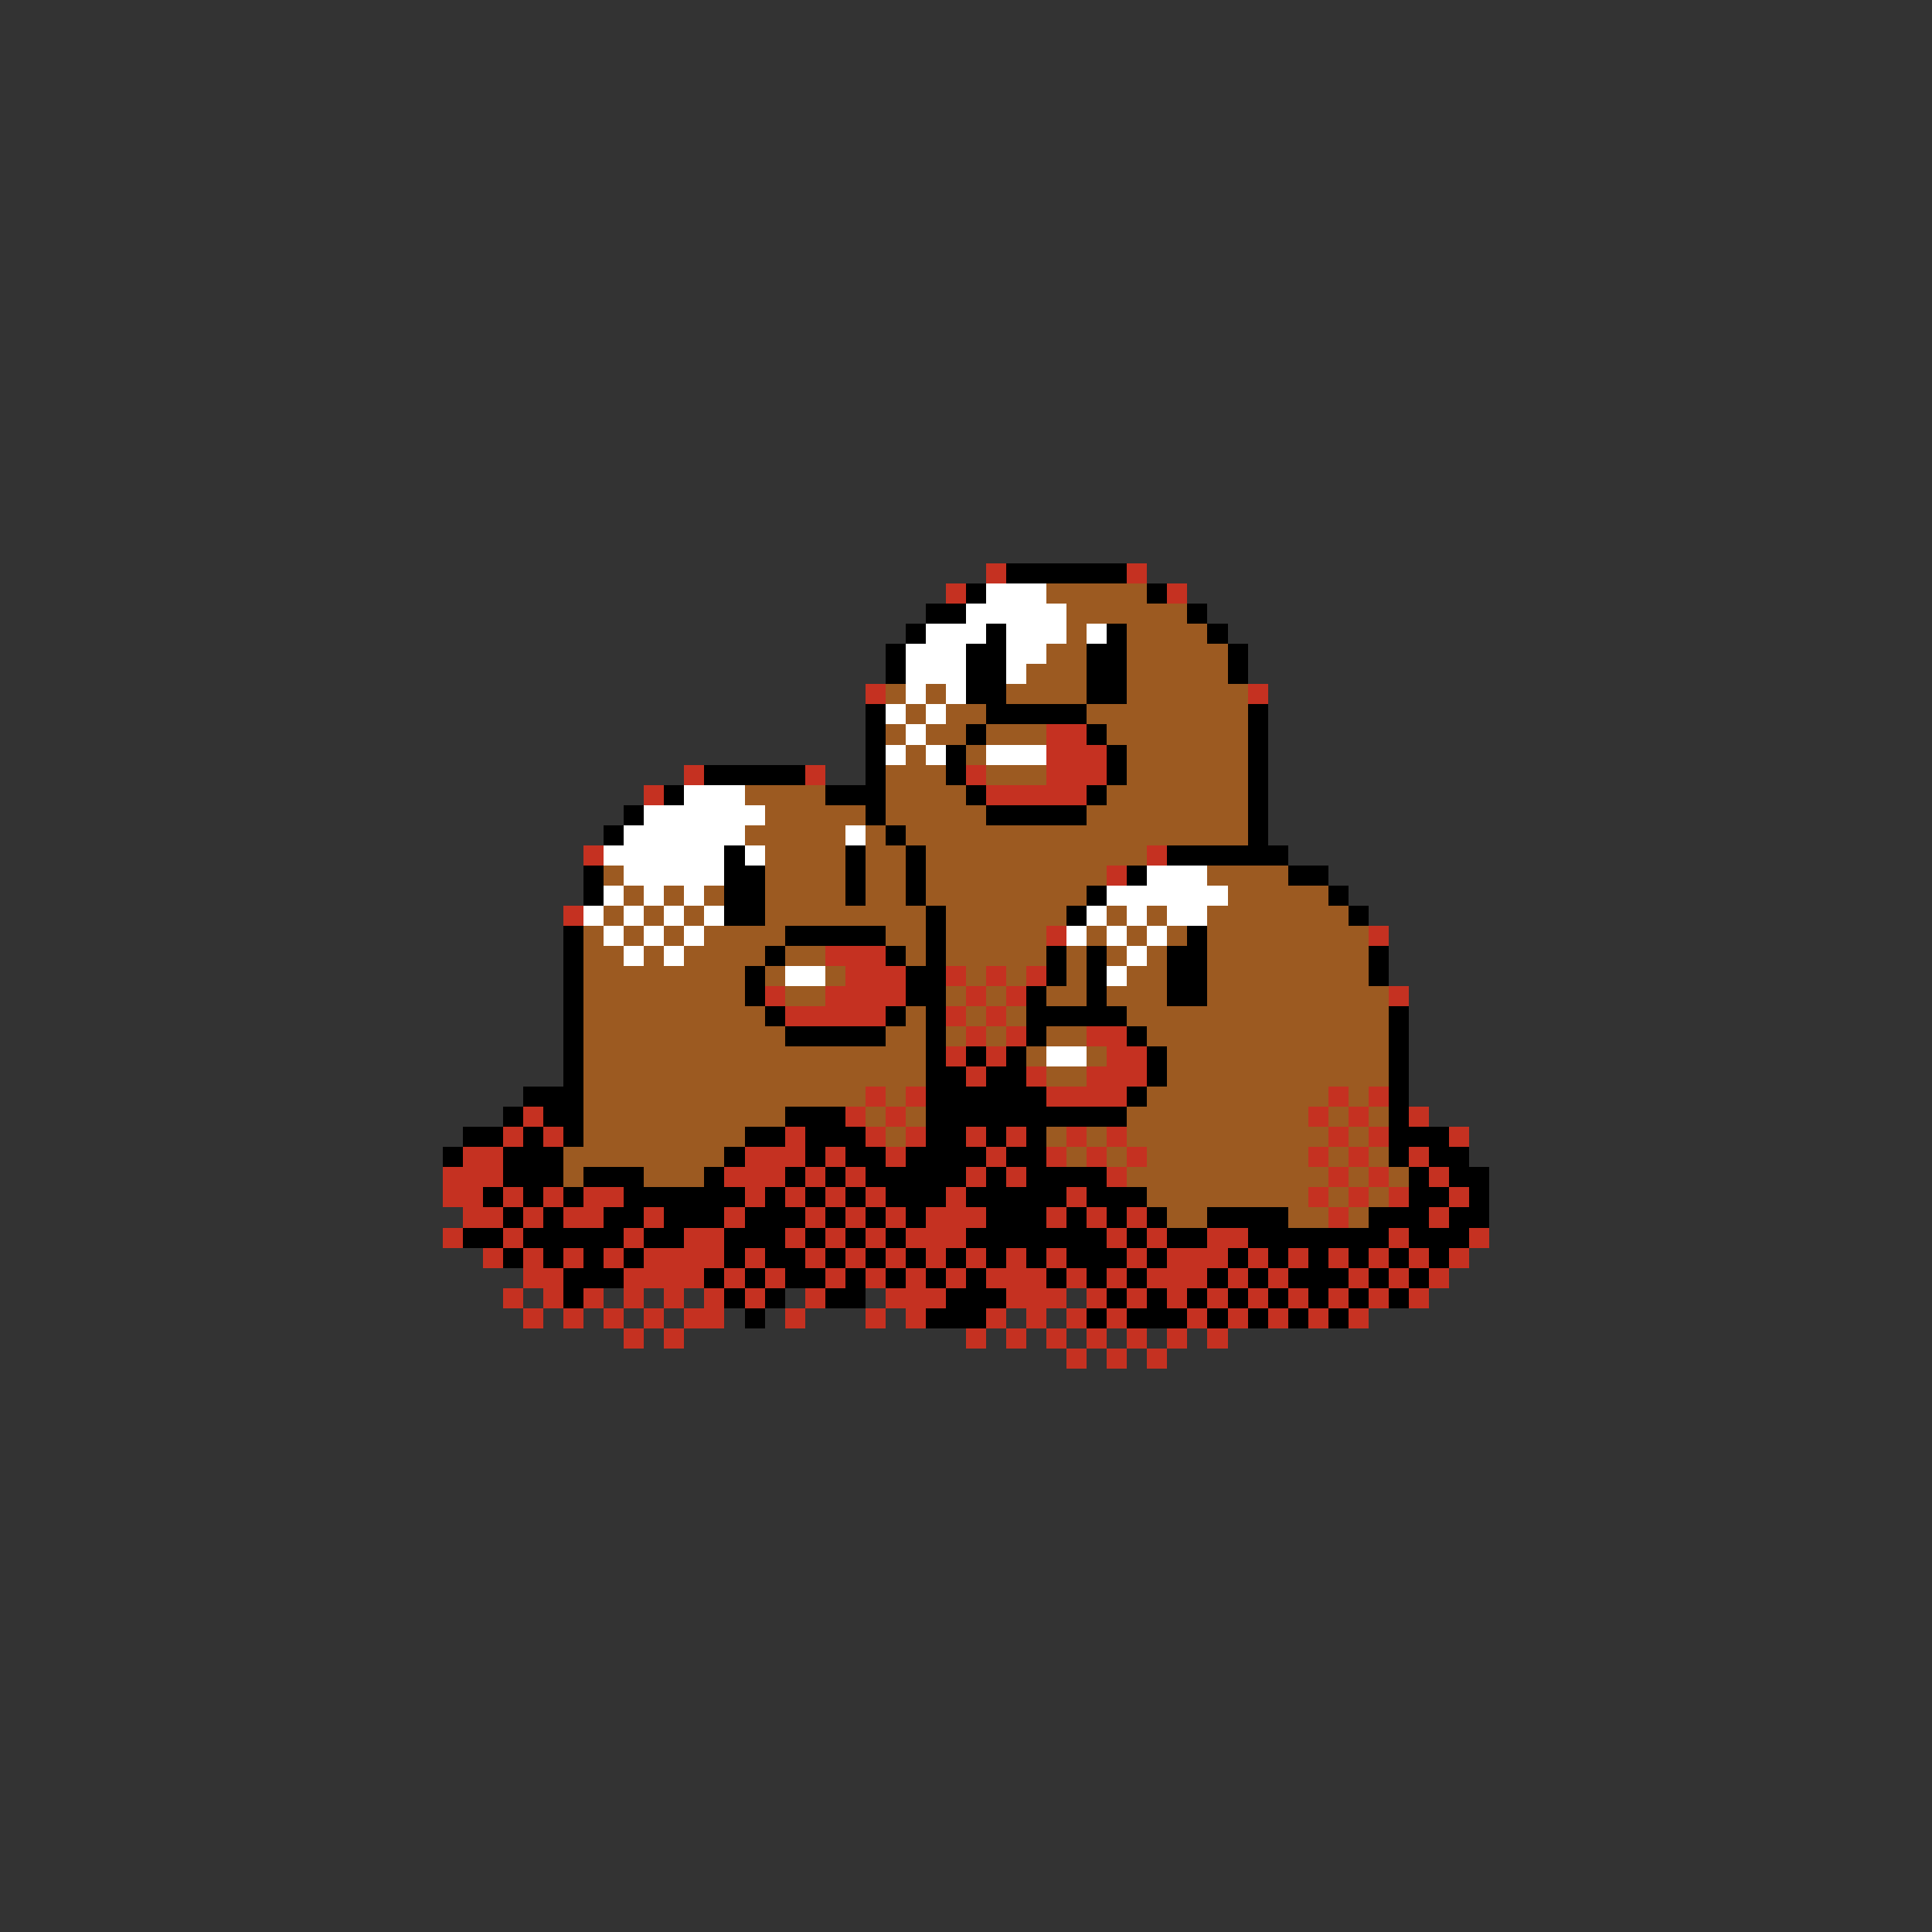 <svg xmlns="http://www.w3.org/2000/svg" viewBox="0 -0.5 96 96" shape-rendering="crispEdges">
<rect x="0" y="-0.5" width="96" height="96" fill="#333333" stroke="none"/>
<path stroke="#c53121" d="M49 28h1M56 28h1M47 29h1M58 29h1M43 34h1M62 34h1M52 36h2M52 37h3M34 38h1M40 38h1M48 38h1M52 38h3M32 39h1M49 39h5M29 42h1M57 42h1M55 43h1M28 45h1M52 46h1M68 46h1M41 47h3M42 48h3M47 48h1M49 48h1M51 48h1M38 49h1M41 49h4M48 49h1M50 49h1M69 49h1M39 50h5M47 50h1M49 50h1M48 51h1M50 51h1M54 51h2M47 52h1M49 52h1M55 52h2M48 53h1M51 53h1M54 53h3M43 54h1M45 54h1M52 54h4M66 54h1M68 54h1M26 55h1M42 55h1M44 55h1M65 55h1M67 55h1M70 55h1M25 56h1M27 56h1M39 56h1M43 56h1M45 56h1M48 56h1M50 56h1M53 56h1M55 56h1M66 56h1M68 56h1M72 56h1M23 57h2M37 57h3M41 57h1M44 57h1M49 57h1M52 57h1M54 57h1M56 57h1M65 57h1M67 57h1M70 57h1M22 58h3M36 58h3M40 58h1M42 58h1M48 58h1M50 58h1M55 58h1M66 58h1M68 58h1M71 58h1M22 59h2M25 59h1M27 59h1M29 59h2M37 59h1M39 59h1M41 59h1M43 59h1M47 59h1M53 59h1M65 59h1M67 59h1M69 59h1M72 59h1M23 60h2M26 60h1M28 60h2M32 60h1M36 60h1M40 60h1M42 60h1M44 60h1M46 60h3M52 60h1M54 60h1M56 60h1M66 60h1M71 60h1M22 61h1M25 61h1M31 61h1M34 61h2M39 61h1M41 61h1M43 61h1M45 61h3M55 61h1M57 61h1M60 61h2M69 61h1M73 61h1M24 62h1M26 62h1M28 62h1M30 62h1M32 62h4M37 62h1M40 62h1M42 62h1M44 62h1M46 62h1M48 62h1M50 62h1M52 62h1M56 62h1M58 62h3M62 62h1M64 62h1M66 62h1M68 62h1M70 62h1M72 62h1M26 63h2M31 63h4M36 63h1M38 63h1M41 63h1M43 63h1M45 63h1M47 63h1M49 63h3M53 63h1M55 63h1M57 63h3M61 63h1M63 63h1M67 63h1M69 63h1M71 63h1M25 64h1M27 64h1M29 64h1M31 64h1M33 64h1M35 64h1M37 64h1M40 64h1M44 64h3M50 64h3M54 64h1M56 64h1M58 64h1M60 64h1M62 64h1M64 64h1M66 64h1M68 64h1M70 64h1M26 65h1M28 65h1M30 65h1M32 65h1M34 65h2M39 65h1M43 65h1M45 65h1M49 65h1M51 65h1M53 65h1M55 65h1M59 65h1M61 65h1M63 65h1M65 65h1M67 65h1M31 66h1M33 66h1M48 66h1M50 66h1M52 66h1M54 66h1M56 66h1M58 66h1M60 66h1M53 67h1M55 67h1M57 67h1" />
<path stroke="#000000" d="M50 28h6M48 29h1M57 29h1M46 30h2M59 30h1M45 31h1M49 31h1M55 31h1M60 31h1M44 32h1M48 32h2M54 32h2M61 32h1M44 33h1M48 33h2M54 33h2M61 33h1M48 34h2M54 34h2M43 35h1M49 35h5M62 35h1M43 36h1M48 36h1M54 36h1M62 36h1M43 37h1M47 37h1M55 37h1M62 37h1M35 38h5M43 38h1M47 38h1M55 38h1M62 38h1M33 39h1M41 39h3M48 39h1M54 39h1M62 39h1M31 40h1M43 40h1M49 40h5M62 40h1M30 41h1M44 41h1M62 41h1M36 42h1M42 42h1M45 42h1M58 42h6M29 43h1M36 43h2M42 43h1M45 43h1M56 43h1M64 43h2M29 44h1M36 44h2M42 44h1M45 44h1M54 44h1M66 44h1M36 45h2M46 45h1M53 45h1M67 45h1M28 46h1M39 46h5M46 46h1M59 46h1M28 47h1M38 47h1M44 47h1M46 47h1M52 47h1M54 47h1M58 47h2M68 47h1M28 48h1M37 48h1M45 48h2M52 48h1M54 48h1M58 48h2M68 48h1M28 49h1M37 49h1M45 49h2M51 49h1M54 49h1M58 49h2M28 50h1M38 50h1M44 50h1M46 50h1M51 50h5M69 50h1M28 51h1M39 51h5M46 51h1M51 51h1M56 51h1M69 51h1M28 52h1M46 52h1M48 52h1M50 52h1M57 52h1M69 52h1M28 53h1M46 53h2M49 53h2M57 53h1M69 53h1M26 54h3M46 54h6M56 54h1M69 54h1M25 55h1M27 55h2M39 55h3M46 55h10M69 55h1M23 56h2M26 56h1M28 56h1M37 56h2M40 56h3M46 56h2M49 56h1M51 56h1M69 56h3M22 57h1M25 57h3M36 57h1M40 57h1M42 57h2M45 57h4M50 57h2M69 57h1M71 57h2M25 58h3M29 58h3M35 58h1M39 58h1M41 58h1M43 58h5M49 58h1M51 58h4M70 58h1M72 58h2M24 59h1M26 59h1M28 59h1M31 59h6M38 59h1M40 59h1M42 59h1M44 59h3M48 59h5M54 59h3M70 59h2M73 59h1M25 60h1M27 60h1M30 60h2M33 60h3M37 60h3M41 60h1M43 60h1M45 60h1M49 60h3M53 60h1M55 60h1M57 60h1M60 60h4M68 60h3M72 60h2M23 61h2M26 61h5M32 61h2M36 61h3M40 61h1M42 61h1M44 61h1M48 61h7M56 61h1M58 61h2M62 61h7M70 61h3M25 62h1M27 62h1M29 62h1M31 62h1M36 62h1M38 62h2M41 62h1M43 62h1M45 62h1M47 62h1M49 62h1M51 62h1M53 62h3M57 62h1M61 62h1M63 62h1M65 62h1M67 62h1M69 62h1M71 62h1M28 63h3M35 63h1M37 63h1M39 63h2M42 63h1M44 63h1M46 63h1M48 63h1M52 63h1M54 63h1M56 63h1M60 63h1M62 63h1M64 63h3M68 63h1M70 63h1M28 64h1M36 64h1M38 64h1M41 64h2M47 64h3M55 64h1M57 64h1M59 64h1M61 64h1M63 64h1M65 64h1M67 64h1M69 64h1M37 65h1M46 65h3M54 65h1M56 65h3M60 65h1M62 65h1M64 65h1M66 65h1" />
<path stroke="#ffffff" d="M49 29h3M48 30h5M46 31h3M50 31h3M54 31h1M45 32h3M50 32h2M45 33h3M50 33h1M45 34h1M47 34h1M44 35h1M46 35h1M45 36h1M44 37h1M46 37h1M49 37h3M34 39h3M32 40h6M31 41h6M42 41h1M30 42h6M37 42h1M31 43h5M57 43h3M30 44h1M32 44h1M34 44h1M55 44h6M29 45h1M31 45h1M33 45h1M35 45h1M54 45h1M56 45h1M58 45h2M30 46h1M32 46h1M34 46h1M53 46h1M55 46h1M57 46h1M31 47h1M33 47h1M56 47h1M39 48h2M55 48h1M52 52h2" />
<path stroke="#9c5a21" d="M52 29h5M53 30h6M53 31h1M56 31h4M52 32h2M56 32h5M51 33h3M56 33h5M44 34h1M46 34h1M50 34h4M56 34h6M45 35h1M47 35h2M54 35h8M44 36h1M46 36h2M49 36h3M55 36h7M45 37h1M48 37h1M56 37h6M44 38h3M49 38h3M56 38h6M37 39h4M44 39h4M55 39h7M38 40h5M44 40h5M54 40h8M37 41h5M43 41h1M45 41h17M38 42h4M43 42h2M46 42h11M30 43h1M38 43h4M43 43h2M46 43h9M60 43h4M31 44h1M33 44h1M35 44h1M38 44h4M43 44h2M46 44h8M61 44h5M30 45h1M32 45h1M34 45h1M38 45h8M47 45h6M55 45h1M57 45h1M60 45h7M29 46h1M31 46h1M33 46h1M35 46h4M44 46h2M47 46h5M54 46h1M56 46h1M58 46h1M60 46h8M29 47h2M32 47h1M34 47h4M39 47h2M45 47h1M47 47h5M53 47h1M55 47h1M57 47h1M60 47h8M29 48h8M38 48h1M41 48h1M48 48h1M50 48h1M53 48h1M56 48h2M60 48h8M29 49h8M39 49h2M47 49h1M49 49h1M52 49h2M55 49h3M60 49h9M29 50h9M45 50h1M48 50h1M50 50h1M56 50h13M29 51h10M44 51h2M47 51h1M49 51h1M52 51h2M57 51h12M29 52h17M51 52h1M54 52h1M58 52h11M29 53h17M52 53h2M58 53h11M29 54h14M44 54h1M57 54h9M67 54h1M29 55h10M43 55h1M45 55h1M56 55h9M66 55h1M68 55h1M29 56h8M44 56h1M52 56h1M54 56h1M56 56h10M67 56h1M28 57h8M53 57h1M55 57h1M57 57h8M66 57h1M68 57h1M28 58h1M32 58h3M56 58h10M67 58h1M69 58h1M57 59h8M66 59h1M68 59h1M58 60h2M64 60h2M67 60h1" />
</svg>